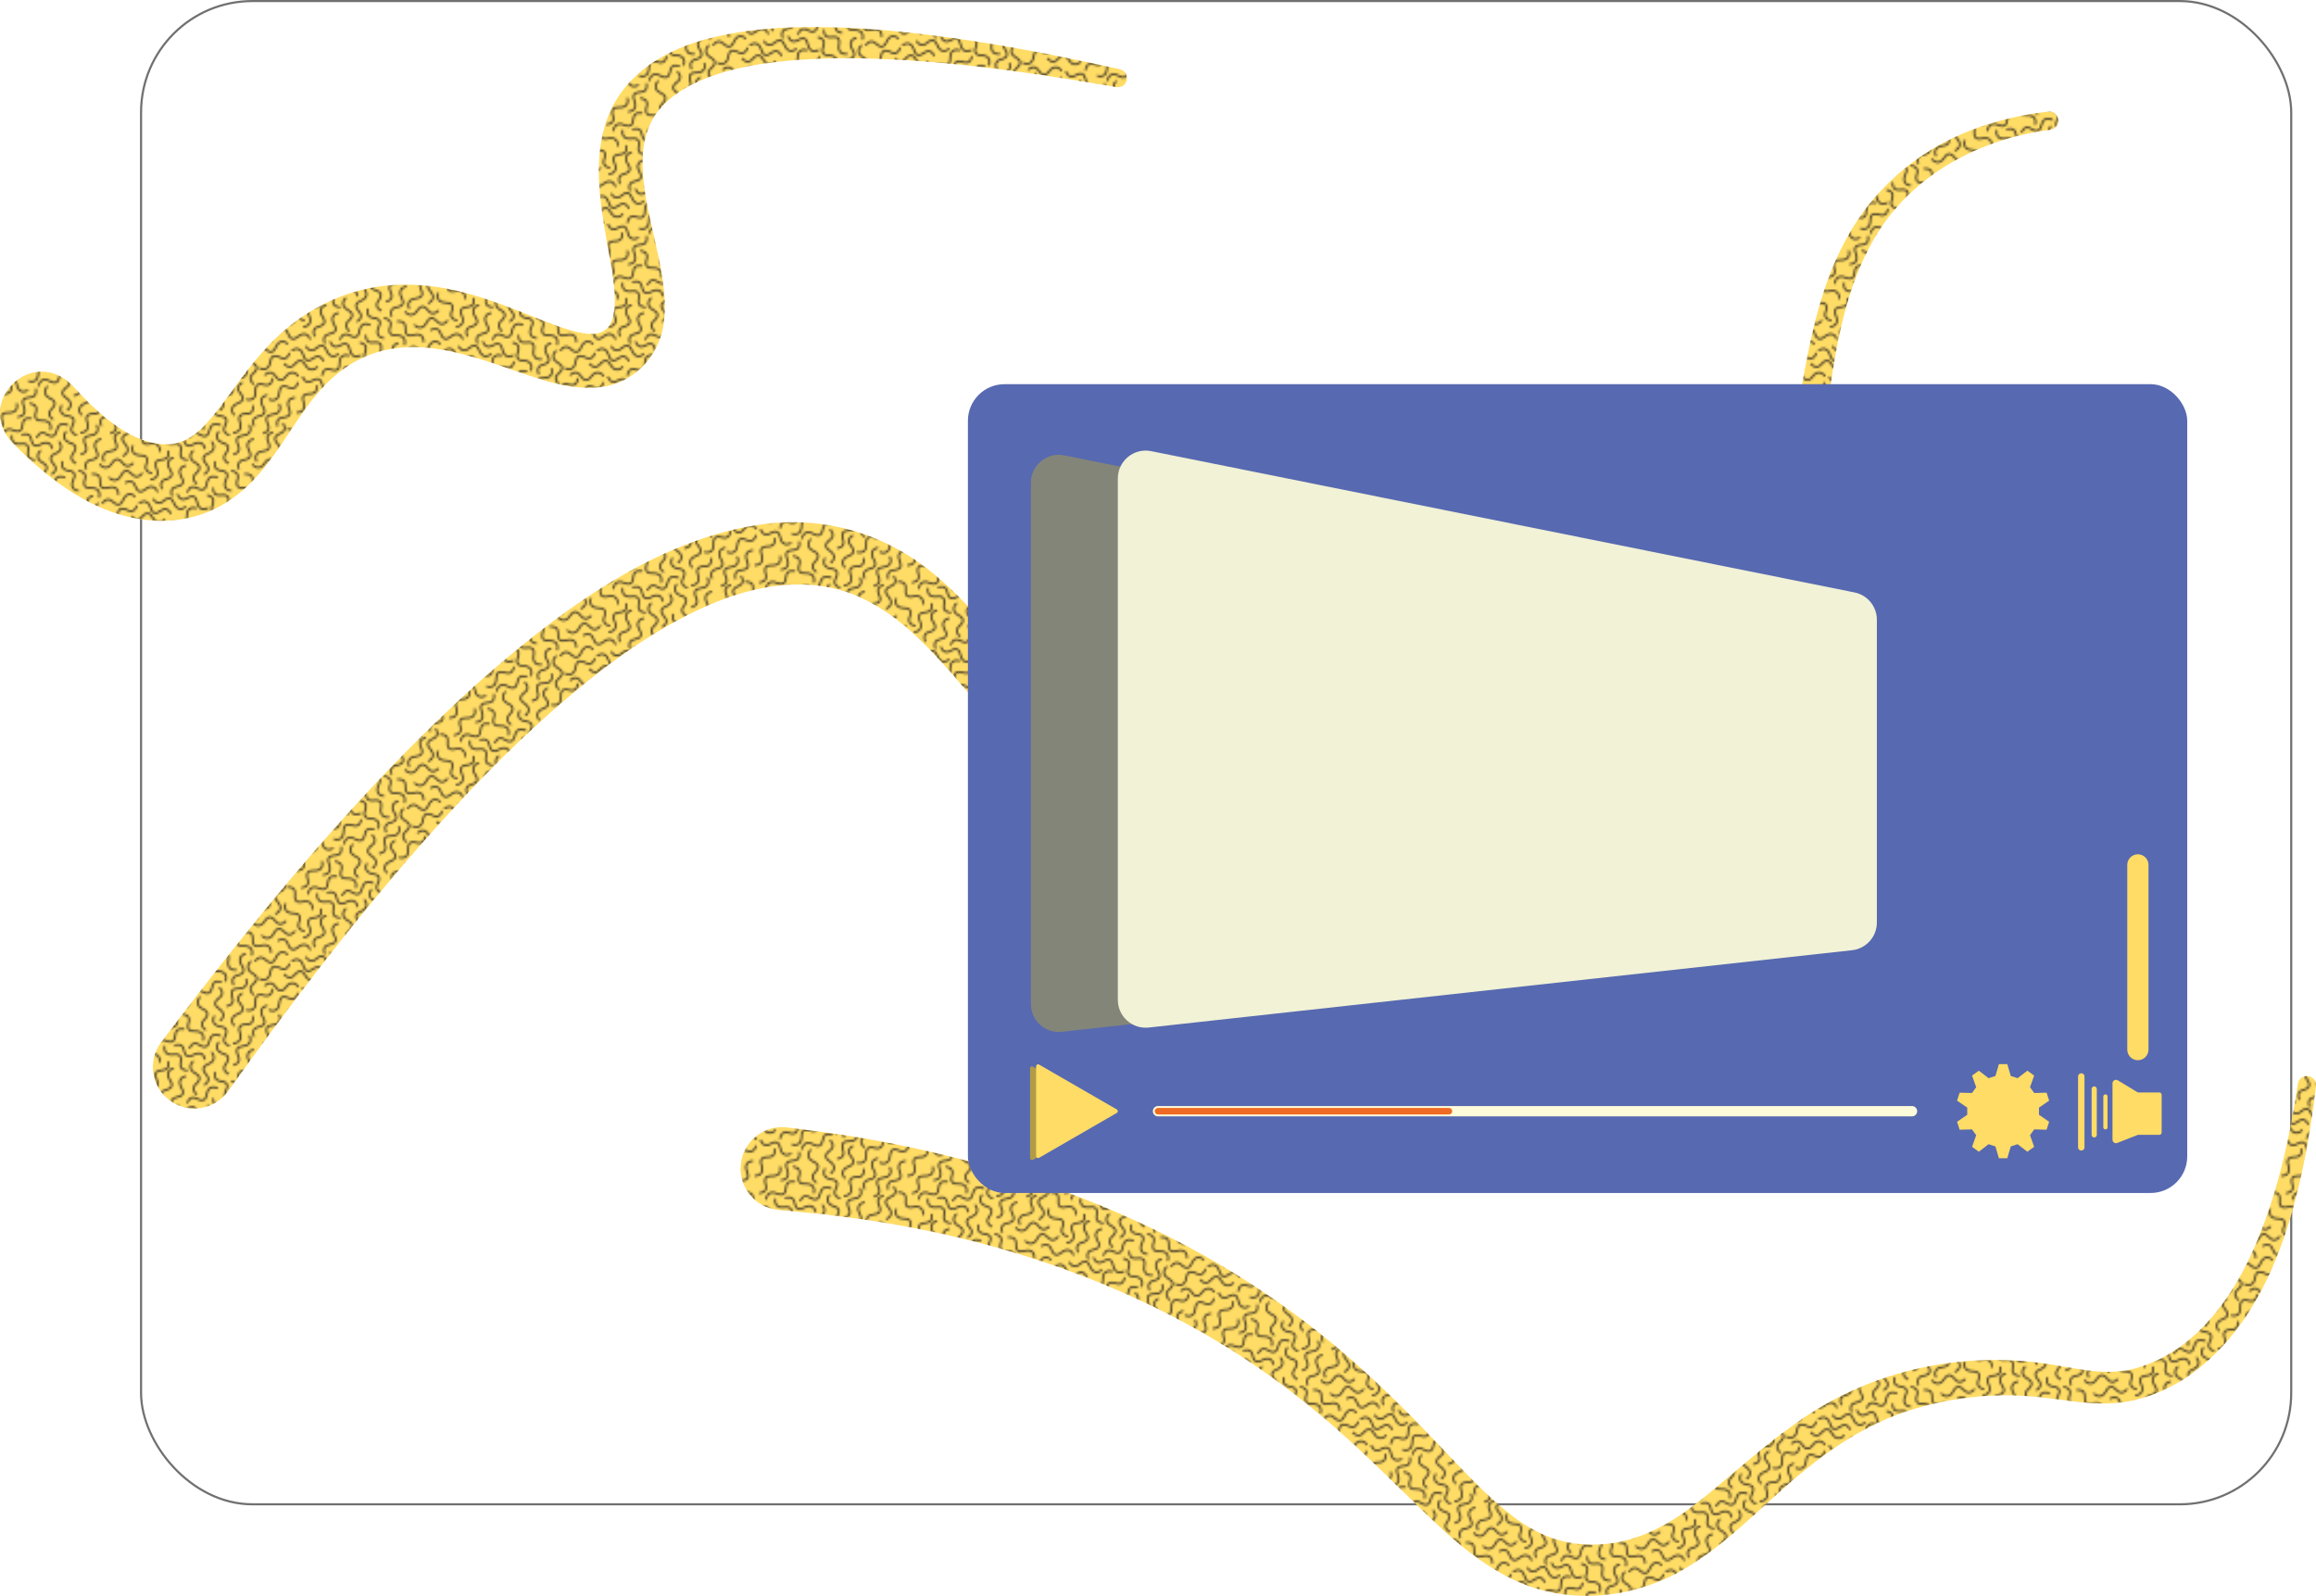 <?xml version="1.0" encoding="UTF-8"?>
<svg xmlns="http://www.w3.org/2000/svg" xmlns:xlink="http://www.w3.org/1999/xlink" viewBox="0 0 1092.21 752.66">
  <defs>
    <style>
      .cls-1, .cls-2, .cls-3, .cls-4, .cls-5, .cls-6, .cls-7, .cls-8, .cls-9 {
        fill: none;
      }

      .cls-2 {
        stroke: #ef6a22;
        stroke-width: 3.03px;
      }

      .cls-2, .cls-3, .cls-4, .cls-5, .cls-6, .cls-7 {
        stroke-linecap: round;
        stroke-miterlimit: 10;
      }

      .cls-3 {
        stroke-width: 3.03px;
      }

      .cls-3, .cls-4, .cls-5, .cls-6 {
        stroke: #ffdc65;
      }

      .cls-10 {
        fill: #fff;
      }

      .cls-11 {
        fill: #ffdc65;
      }

      .cls-12 {
        fill: #f1f2d6;
      }

      .cls-13 {
        fill: #b19b47;
      }

      .cls-14 {
        fill: #5769b1;
      }

      .cls-15 {
        fill: #838578;
      }

      .cls-16 {
        mix-blend-mode: multiply;
      }

      .cls-4 {
        stroke-width: 2.44px;
      }

      .cls-5 {
        stroke-width: 2px;
      }

      .cls-6 {
        stroke-width: 10px;
      }

      .cls-7 {
        stroke: #fefbda;
        stroke-width: 4.87px;
      }

      .cls-17 {
        isolation: isolate;
      }

      .cls-8 {
        stroke: #707071;
      }

      .cls-9 {
        stroke: #231f20;
        stroke-width: .75px;
      }

      .cls-18 {
        fill: url(#Ripple);
      }
    </style>
    <pattern id="Ripple" x="0" y="0" width="72" height="72" patternTransform="translate(-2091.13 -4778.4)" patternUnits="userSpaceOnUse" viewBox="0 0 72 72">
      <g>
        <rect class="cls-1" width="72" height="72"/>
        <path class="cls-9" d="m80.4,64.14s.96,4.06-2.92,4c-3.88-.06-3.94,1.87-3.13,4.29s-.18,4.62-3.34,4.57"/>
        <g>
          <path class="cls-9" d="m13.35,15.53s3.79-1.74,4.5,2.08c.71,3.82,2.61,3.5,4.82,2.23,2.21-1.28,4.56-.74,5.14,2.37"/>
          <path class="cls-9" d="m66.04,28.74s-2.6,3.26-4.95.18c-2.36-3.08-3.91-1.94-5.3.19-1.4,2.14-3.74,2.72-5.66.2"/>
          <path class="cls-9" d="m39.03,29.05s-3.82-1.67-1.45-4.74c2.38-3.07.87-4.28-1.55-5.08-2.42-.8-3.59-2.91-1.65-5.41"/>
          <path class="cls-9" d="m41.14,24.82s4.08-.88,2.36-4.36c-1.72-3.48-.01-4.36,2.52-4.67,2.54-.3,4.1-2.14,2.69-4.98"/>
          <path class="cls-9" d="m55.12,14.87s4.08-.88,2.36-4.36c-1.72-3.48-.01-4.36,2.52-4.67,2.54-.3,4.1-2.14,2.69-4.98"/>
          <path class="cls-9" d="m27.39,34.19s3.68-1.96,1.07-4.84c-2.61-2.87-1.21-4.19,1.15-5.18,2.36-.99,3.35-3.18,1.23-5.53"/>
          <path class="cls-9" d="m10.39,22.94s1.29,3.96-2.58,4.23c-3.87.27-3.77,2.19-2.76,4.53,1.01,2.35.21,4.62-2.94,4.84"/>
          <path class="cls-9" d="m7.56,41.16s-2.02-3.65,1.72-4.64c3.75-1,3.29-2.87,1.85-4.97-1.44-2.11-1.09-4.5,1.97-5.31"/>
          <path class="cls-9" d="m20.44,17s1.35-3.95,4.6-1.83c3.25,2.12,4.33.52,4.93-1.96.6-2.48,2.61-3.82,5.26-2.09"/>
          <path class="cls-9" d="m12.33,44.48s-1.77-3.78,2.04-4.51c3.81-.73,3.48-2.63,2.19-4.83-1.29-2.2-.77-4.56,2.34-5.16"/>
          <path class="cls-9" d="m24.03,38.67s-3.43-2.37-.51-4.93c2.92-2.56,1.68-4.03-.55-5.28-2.23-1.25-2.96-3.55-.58-5.63"/>
          <path class="cls-9" d="m11.01,59.64s.3-4.16,3.99-2.94c3.69,1.22,4.32-.6,4.27-3.15-.05-2.55,1.55-4.36,4.56-3.36"/>
          <path class="cls-9" d="m29.5,52.86s-.38,4.15-4.04,2.87c-3.66-1.29-4.33.52-4.33,3.07,0,2.55-1.63,4.33-4.62,3.28"/>
          <path class="cls-9" d="m19.67,27.31s-4.17.18-3.38-3.62c.79-3.8-1.09-4.22-3.62-3.88-2.53.34-4.5-1.04-3.86-4.14"/>
          <path class="cls-9" d="m32.71,27.97s-1.49,3.89,2.37,4.35c3.85.46,3.66,2.38,2.53,4.66-1.13,2.29-.44,4.6,2.7,4.98"/>
          <path class="cls-9" d="m3.32,45.67s1.92,3.7,4.82,1.13c2.91-2.57,4.21-1.15,5.17,1.21.96,2.37,3.14,3.39,5.51,1.29"/>
          <path class="cls-9" d="m51.02,83.38s-1.86-3.73,1.93-4.56c3.79-.83,3.41-2.72,2.07-4.89-1.34-2.17-.88-4.54,2.21-5.21"/>
          <path class="cls-9" d="m64.56,9.98s2.47,3.36-1.13,4.83c-3.59,1.46-2.9,3.26-1.2,5.17,1.7,1.91,1.64,4.32-1.29,5.51"/>
          <path class="cls-9" d="m59.95,14.27s-4.09.84-2.4,4.33c1.68,3.5-.04,4.36-2.58,4.64-2.54.28-4.12,2.1-2.75,4.95"/>
          <path class="cls-9" d="m17.08.72s4.17.2,3.04,3.91c-1.13,3.71.71,4.31,3.26,4.19,2.55-.11,4.39,1.44,3.47,4.47"/>
          <path class="cls-9" d="m39.44,15.71s-4.05-.99-2.23-4.42c1.82-3.43.13-4.36-2.39-4.74-2.53-.38-4.04-2.26-2.55-5.05"/>
          <path class="cls-9" d="m18.03,7.9s-3.97-1.27-4.22,2.6c-.25,3.87-2.17,3.78-4.52,2.78-2.35-1-4.62-.19-4.82,2.97"/>
          <path class="cls-9" d="m8.4,64.14s.96,4.06-2.92,4c-3.88-.06-3.94,1.87-3.13,4.29s-.18,4.62-3.34,4.57"/>
          <path class="cls-9" d="m70.32,33.48s-2.27,3.5-4.91.65c-2.64-2.84-4.08-1.56-5.26.7-1.19,2.26-3.46,3.07-5.61.75"/>
          <path class="cls-9" d="m50.38,1.6s.96,4.06-2.92,4c-3.88-.06-3.95,1.87-3.13,4.28.81,2.42-.18,4.62-3.34,4.57"/>
          <path class="cls-9" d="m43.88,31.8s-1.63-3.83,2.2-4.44c3.83-.6,3.57-2.51,2.35-4.76-1.21-2.25-.61-4.58,2.51-5.07"/>
          <path class="cls-9" d="m74.88,33.61s-4.15-.44-2.81-4.08c1.34-3.64-.46-4.34-3.01-4.38-2.55-.03-4.3-1.7-3.21-4.67"/>
          <path class="cls-9" d="m62.12,38.22s3.47-2.32,4.77,1.34c1.3,3.65,3.13,3.04,5.11,1.43,1.98-1.61,4.39-1.45,5.45,1.53"/>
          <path class="cls-9" d="m71.68,62.73s-.76,4.1-4.29,2.48c-3.53-1.62-4.36.12-4.59,2.66-.23,2.54-2.02,4.16-4.9,2.84"/>
          <path class="cls-9" d="m28.78,43.96s4.13.55,2.7,4.16c-1.44,3.61.34,4.35,2.89,4.45,2.55.1,4.25,1.81,3.08,4.75"/>
          <path class="cls-9" d="m14.79,43.43s1.2,3.99,4.53,2.01c3.33-1.99,4.35-.36,4.85,2.15.5,2.5,2.46,3.91,5.18,2.29"/>
          <path class="cls-9" d="m1.79,60.01s1.2,3.99,4.53,2.01c3.33-1.99,4.35-.36,4.85,2.15.5,2.5,2.46,3.91,5.18,2.29"/>
          <path class="cls-9" d="m37.88,69.01s4.15-.36,2.89-4.03c-1.27-3.67.54-4.33,3.09-4.31,2.55.02,4.33-1.61,3.3-4.6"/>
          <path class="cls-9" d="m34.49,60.09s3.21,2.66.08,4.95c-3.13,2.29-2.02,3.87.09,5.31,2.11,1.44,2.65,3.79.1,5.66"/>
          <path class="cls-9" d="m50.83,63.59s-3.37-2.46-.39-4.94c2.98-2.48,1.78-3.99-.42-5.29-2.19-1.31-2.88-3.62-.44-5.64"/>
          <path class="cls-9" d="m55.94,59.43s2.82-3.07,4.95.17c2.13,3.24,3.76,2.21,5.3.18,1.54-2.03,3.92-2.45,5.66.2"/>
          <path class="cls-9" d="m40.17,32.48s4.16.24,3,3.94c-1.16,3.7.66,4.31,3.22,4.22,2.55-.09,4.38,1.49,3.43,4.5"/>
          <path class="cls-9" d="m31.67,40.41s-.39,4.15,3.45,3.56c3.83-.59,4.16,1.3,3.69,3.81-.47,2.51.81,4.55,3.94,4.07"/>
          <path class="cls-9" d="m19.47,42.71s1.06-4.03,4.46-2.16c3.4,1.88,4.36.21,4.78-2.31.42-2.52,2.33-3.99,5.1-2.46"/>
          <path class="cls-9" d="m1.21,13.18s4.16-.21,3.03-3.92c-1.14-3.71.69-4.31,3.24-4.2,2.55.11,4.39-1.46,3.46-4.48"/>
          <path class="cls-9" d="m35.69,57.65s-3.82-1.68-4.46,2.15c-.64,3.83-2.55,3.54-4.78,2.3s-4.57-.66-5.1,2.46"/>
          <path class="cls-9" d="m83.79,52.82s-1.59-3.86-4.71-1.55c-3.12,2.31-4.29.78-5.04-1.66-.75-2.44-2.83-3.65-5.38-1.77"/>
          <path class="cls-9" d="m67.72,48.84s-1.02,4.04-4.44,2.21c-3.42-1.84-4.36-.16-4.75,2.36-.39,2.52-2.28,4.02-5.07,2.52"/>
          <path class="cls-9" d="m59.64,60.81s-.12,4.17-3.86,3.11c-3.73-1.06-4.29.78-4.13,3.33.16,2.55-1.37,4.42-4.41,3.55"/>
          <path class="cls-9" d="m51.35,47.94s2.02-3.65,4.85-1c2.83,2.65,4.17,1.27,5.2-1.07,1.02-2.34,3.24-3.3,5.54-1.14"/>
          <path class="cls-9" d="m41.29,59.08s-1.96-3.68,1.81-4.61c3.77-.93,3.34-2.81,1.93-4.94-1.4-2.13-1.01-4.51,2.06-5.27"/>
          <path class="cls-9" d="m62.01,83.53s-1.29-3.96,2.58-4.23c3.87-.27,3.77-2.19,2.76-4.53-1.01-2.34-.21-4.62,2.95-4.84"/>
          <path class="cls-9" d="m46.41,34.02s4.09-.81,3.89,3.06c-.2,3.88,1.72,4.01,4.17,3.28,2.45-.72,4.61.34,4.45,3.5"/>
          <path class="cls-9" d="m66.59,12.82s4.13-.53,3.67,3.32c-.46,3.85,1.45,4.12,3.94,3.56,2.49-.56,4.58.65,4.2,3.8"/>
          <path class="cls-9" d="m65.07,53.84s2.41,3.4,4.94.45c2.52-2.95,4.01-1.73,5.28.48,1.28,2.21,3.58,2.92,5.64.52"/>
          <path class="cls-9" d="m45.46,62.83s-3.72,1.88-1.18,4.81c2.54,2.93,1.11,4.22-1.26,5.15-2.38.93-3.42,3.11-1.35,5.5"/>
          <path class="cls-9" d="m28.23,80.31s-3.57-2.16-.81-4.89c2.76-2.73,1.43-4.12-.87-5.24-2.3-1.12-3.18-3.36-.92-5.59"/>
          <path class="cls-9" d="m19.97,65.69s1.2,4-2.68,4.17c-3.88.17-3.83,2.09-2.87,4.46.95,2.37.1,4.62-3.06,4.76"/>
        </g>
        <g>
          <path class="cls-9" d="m2.88,33.61s-4.15-.44-2.81-4.08c1.34-3.64-.46-4.34-3.01-4.38-2.55-.03-4.3-1.7-3.21-4.67"/>
          <path class="cls-9" d="m-9.88,38.22s3.47-2.32,4.77,1.34c1.3,3.65,3.13,3.04,5.11,1.43,1.98-1.61,4.39-1.45,5.45,1.53"/>
          <path class="cls-9" d="m-.32,62.73s-.76,4.1-4.29,2.48c-3.53-1.62-4.36.12-4.59,2.66-.23,2.54-2.02,4.16-4.9,2.84"/>
          <path class="cls-9" d="m-16.06,59.43s2.82-3.07,4.95.17c2.13,3.24,3.76,2.21,5.3.18,1.54-2.03,3.92-2.45,5.66.2"/>
          <path class="cls-9" d="m11.79,52.82s-1.59-3.86-4.71-1.55c-3.12,2.31-4.29.78-5.04-1.66-.75-2.44-2.83-3.65-5.38-1.77"/>
          <path class="cls-9" d="m-5.41,12.82s4.13-.53,3.67,3.32c-.46,3.85,1.45,4.12,3.94,3.56,2.49-.56,4.58.65,4.2,3.8"/>
          <path class="cls-9" d="m-6.93,53.84s2.41,3.4,4.94.45c2.52-2.95,4.01-1.73,5.28.48,1.28,2.21,3.58,2.92,5.64.52"/>
        </g>
        <path class="cls-9" d="m80.4-7.86s.96,4.06-2.92,4c-3.88-.06-3.94,1.87-3.13,4.29s-.18,4.62-3.34,4.57"/>
        <g>
          <path class="cls-9" d="m51.02,11.38s-1.86-3.73,1.93-4.56c3.79-.83,3.41-2.72,2.07-4.89-1.34-2.17-.88-4.54,2.21-5.21"/>
          <path class="cls-9" d="m8.4-7.86s.96,4.06-2.92,4c-3.88-.06-3.94,1.87-3.13,4.29s-.18,4.62-3.34,4.57"/>
          <path class="cls-9" d="m34.49-11.91s3.21,2.66.08,4.95c-3.13,2.29-2.02,3.87.09,5.31,2.11,1.44,2.65,3.79.1,5.66"/>
          <path class="cls-9" d="m62.01,11.53s-1.29-3.96,2.58-4.23c3.87-.27,3.77-2.19,2.76-4.53-1.01-2.34-.21-4.62,2.95-4.84"/>
          <path class="cls-9" d="m45.46-9.17s-3.72,1.88-1.18,4.81c2.54,2.93,1.11,4.22-1.26,5.15-2.38.93-3.42,3.11-1.35,5.5"/>
          <path class="cls-9" d="m28.23,8.31s-3.57-2.16-.81-4.89c2.76-2.73,1.43-4.12-.87-5.24-2.3-1.12-3.18-3.36-.92-5.59"/>
          <path class="cls-9" d="m19.97-6.31s1.2,4-2.68,4.17c-3.88.17-3.83,2.09-2.87,4.46.95,2.37.1,4.62-3.06,4.76"/>
        </g>
      </g>
    </pattern>
  </defs>
  <g class="cls-17">
    <g id="Layer_2" data-name="Layer 2">
      <g id="Videosite">
        <g id="Rectangle_1" data-name="Rectangle 1">
          <rect class="cls-10" x="66.02" width="1015" height="710" rx="53" ry="53"/>
          <rect class="cls-8" x="66.52" y=".5" width="1014" height="709" rx="52.5" ry="52.5"/>
        </g>
        <g>
          <path class="cls-11" d="m526.38,41.06c-49.06-8.42-182.27-31.02-216.06,11.29-4.28,5.55-6.47,12.37-7.08,19.29-1.31,18.5,4.84,35.9,8.22,54.31,1.45,7.96,2.63,15.74,1.79,24.28-1.23,15.78-12.28,29.3-28.4,32.1-13.69,2.13-26.22-2.19-38.59-6.28-29.06-10.25-59.48-21.48-86.39-.46-15.86,12.59-23.46,31.12-36.98,47.07-5.91,6.98-13.35,13.54-22.11,17.58-7.52,3.6-15.73,5.26-23.96,5.4-28.64.13-52.39-17.91-71.16-37.03-17.38-19.27,9.08-45.16,27.96-27.34.21.22.42.44.62.66,10.92,12.02,25.55,26.14,41.89,27.58,8.67.82,15.21-3.23,21.04-9.58,8.82-9.63,16.33-22.23,25.72-32.82,16.55-19.57,40.11-32.31,66.12-32.8,16.14-.5,31.81,3.58,46.42,8.89,6.99,2.52,13.62,5.27,19.98,7.76,6.35,2.5,12.49,4.74,17.85,5.87,5.76,1.23,11.36,1.26,14.48-3.75,5.44-9.87-.66-32.06-2.35-43.86-2.74-15.76-4.9-33.21-.36-49.1,6.91-24.4,28.5-37.2,51.77-42.61,16.21-3.86,32.63-4.83,49.11-4.75,19.62.13,39.35,1.98,58.7,4.54,28.1,3.74,55.86,9.2,83.47,15.36,5.19,1.33,4.06,9.17-1.7,8.42h0Z"/>
          <path class="cls-11" d="m1092.2,512.27c-5.92,48.48-18.56,110.04-62.74,138.45-9.27,5.72-19.83,9.92-30.75,10.92-14.46,1.36-28.62-2.33-42.84-3.19-17.49-1.26-35.3.86-52.07,5.74-25.77,7.36-47.2,23.46-66.79,41.46-12.2,10.97-24.84,23.19-39.09,32.14-20.2,13.12-45.56,18.28-69.14,12.6-20.32-4.78-37.77-18.83-52.28-32.56-20.04-19.1-39.16-39.05-60.58-55.95-62.84-50.91-141.69-78.83-221.48-88.41,0,0-6.69-.87-6.69-.87l-6.73-.64-13.45-1.29-.62-.06c-10.75-1.03-18.62-10.58-17.59-21.33,1.03-10.75,10.58-18.62,21.33-17.59,5.79.74,16.58,2.15,22.03,2.87,77.23,11.4,153.34,37.83,216.62,84.36,24.08,17.52,46.41,38.47,66.61,59.87,12.36,12.79,24.57,26.7,38.41,37.06,9.44,7.08,20.11,11.75,31.91,12.5,20.77,1.56,38.45-6.97,55.82-20.92,14.46-11.39,28.32-24.5,43.74-35.32,35.99-26.48,81.96-35.99,125.7-27.81,0,0,6.86,1.13,6.86,1.13l3.33.51c7.88,1.26,15.62,1.62,23.28-.03,11.8-2.78,22.6-9.22,31.39-17.5,17.81-17.12,28-39.9,35.47-63.55,5.42-17.41,9.07-35.48,11.82-53.69.81-5.24,8.91-4.71,8.51,1.14h0Z"/>
          <path class="cls-11" d="m966.98,61.17c-35.69,4.67-68.93,23.23-85.63,55.93-11.2,21.29-15.35,45.37-18.77,69.19-5.44,36.99-8.11,84.16-45.19,104.27-13.76,7.82-26.73,6.58-41.45,3.77-17.53-3.34-34.99-3.9-52.58-1.29-14.27,1.93-28.41,6.02-41.34,12.35-24.8,11.81-43.23,30.79-63.96,48.84-10.03,8.61-20.74,16.82-33.06,22.53-19.34,9.17-42.34,11.15-62.85,4.46-8.26-2.72-15.68-6.8-22.71-11.53-20.06-14.07-35.58-34.93-51.25-52.77-12.94-14.65-25.83-27.76-43.29-35.54-23.22-10.12-48.64-5.65-71.46,4.34-26.53,11.7-50.51,29.86-72.37,49.03-22.58,19.91-43.43,41.7-63.39,64.48-32.06,36.54-61.65,75.59-90.13,115.42-6.28,8.78-18.49,10.81-27.27,4.53-8.78-6.28-10.81-18.49-4.53-27.27,45.37-59.94,93.26-118.98,149.48-169.65,37.66-33.33,84.65-68.87,136.13-75.21,29.23-3.42,57.17,5.23,79.58,24.15,20.12,16.67,34.57,37.88,50.89,56.87,7.48,8.64,15.13,16.66,24.5,23.02,15.16,10.69,34.21,12.9,51.79,7.58,13.42-4.11,24.89-12.33,35.85-21.26,20.16-16.83,40.94-36.2,65.18-47.86,13.27-6.46,27.64-11.18,42.2-13.58,16.07-2.72,32.49-3.42,48.72-1.63,6.49.71,12.93,1.88,19.01,3.11,6.09,1.21,11.76,2.39,16.66,2.38,10.3.06,19.68-5.94,26.81-13.01,11.92-12.5,16.69-29.23,20.46-46.37,7.39-35.59,9.64-75.7,28.29-108.82,12.46-22.76,33.37-40.59,57.53-49.92,11.94-4.74,24.48-7.6,37.06-9.06,2.36-.27,4.48,1.42,4.76,3.77.27,2.32-1.37,4.42-3.67,4.74h0Z"/>
        </g>
        <g>
          <path class="cls-18" d="m526.38,41.06c-49.06-8.42-182.27-31.02-216.06,11.29-4.28,5.55-6.47,12.37-7.08,19.29-1.31,18.5,4.84,35.9,8.22,54.31,1.45,7.96,2.63,15.74,1.79,24.28-1.23,15.78-12.28,29.3-28.4,32.1-13.69,2.13-26.22-2.19-38.59-6.28-29.06-10.25-59.48-21.48-86.39-.46-15.86,12.59-23.46,31.12-36.98,47.07-5.91,6.98-13.35,13.54-22.11,17.58-7.52,3.6-15.73,5.26-23.96,5.4-28.64.13-52.39-17.91-71.16-37.03-17.38-19.27,9.08-45.16,27.96-27.34.21.22.42.44.62.66,10.92,12.02,25.55,26.14,41.89,27.58,8.67.82,15.21-3.23,21.04-9.58,8.82-9.63,16.33-22.23,25.72-32.82,16.55-19.57,40.11-32.31,66.12-32.8,16.14-.5,31.81,3.58,46.42,8.89,6.99,2.52,13.62,5.27,19.98,7.76,6.35,2.5,12.49,4.74,17.85,5.87,5.76,1.23,11.36,1.26,14.48-3.75,5.44-9.87-.66-32.06-2.35-43.86-2.74-15.76-4.9-33.21-.36-49.1,6.91-24.4,28.5-37.2,51.77-42.61,16.21-3.86,32.63-4.83,49.11-4.75,19.62.13,39.35,1.98,58.7,4.54,28.1,3.74,55.86,9.2,83.47,15.36,5.19,1.33,4.06,9.17-1.7,8.42h0Z"/>
          <path class="cls-18" d="m1092.2,512.27c-5.92,48.48-18.56,110.04-62.74,138.45-9.27,5.72-19.83,9.92-30.75,10.92-14.46,1.36-28.62-2.33-42.84-3.19-17.49-1.26-35.3.86-52.07,5.74-25.77,7.36-47.2,23.46-66.79,41.46-12.2,10.97-24.84,23.19-39.09,32.14-20.2,13.12-45.56,18.28-69.14,12.6-20.32-4.78-37.77-18.83-52.28-32.56-20.04-19.1-39.16-39.05-60.58-55.95-62.84-50.91-141.69-78.83-221.48-88.41,0,0-6.69-.87-6.69-.87l-6.73-.64-13.45-1.29-.62-.06c-10.75-1.03-18.62-10.58-17.59-21.33,1.03-10.75,10.58-18.62,21.33-17.59,5.79.74,16.58,2.15,22.03,2.87,77.23,11.4,153.34,37.83,216.62,84.36,24.08,17.52,46.41,38.47,66.61,59.87,12.36,12.79,24.57,26.7,38.41,37.06,9.44,7.08,20.11,11.75,31.91,12.5,20.77,1.56,38.45-6.97,55.82-20.92,14.46-11.39,28.32-24.5,43.74-35.32,35.99-26.48,81.96-35.99,125.7-27.81,0,0,6.86,1.13,6.86,1.13l3.33.51c7.88,1.26,15.62,1.62,23.28-.03,11.8-2.78,22.6-9.22,31.39-17.5,17.81-17.12,28-39.9,35.47-63.55,5.42-17.41,9.07-35.48,11.82-53.69.81-5.24,8.91-4.71,8.51,1.14h0Z"/>
          <path class="cls-18" d="m966.98,61.17c-35.69,4.67-68.93,23.23-85.63,55.93-11.2,21.29-15.35,45.37-18.77,69.19-5.44,36.99-8.11,84.16-45.19,104.27-13.76,7.82-26.73,6.58-41.45,3.77-17.53-3.34-34.99-3.9-52.58-1.29-14.27,1.93-28.41,6.02-41.34,12.35-24.8,11.81-43.23,30.79-63.96,48.84-10.03,8.61-20.74,16.82-33.06,22.53-19.34,9.17-42.34,11.15-62.85,4.46-8.26-2.72-15.68-6.8-22.71-11.53-20.06-14.07-35.58-34.93-51.25-52.77-12.94-14.65-25.83-27.76-43.29-35.54-23.22-10.12-48.64-5.65-71.46,4.34-26.53,11.7-50.51,29.86-72.37,49.03-22.58,19.91-43.43,41.7-63.39,64.48-32.06,36.54-61.65,75.59-90.13,115.42-6.28,8.78-18.49,10.81-27.27,4.53-8.78-6.28-10.81-18.49-4.53-27.27,45.37-59.94,93.26-118.98,149.48-169.65,37.66-33.33,84.65-68.87,136.13-75.21,29.23-3.42,57.17,5.23,79.58,24.15,20.12,16.67,34.57,37.88,50.89,56.87,7.48,8.64,15.13,16.66,24.5,23.02,15.16,10.69,34.21,12.9,51.79,7.58,13.42-4.11,24.89-12.33,35.85-21.26,20.16-16.83,40.94-36.2,65.18-47.86,13.27-6.46,27.64-11.18,42.2-13.58,16.07-2.72,32.49-3.42,48.72-1.63,6.49.71,12.93,1.88,19.01,3.11,6.09,1.21,11.76,2.39,16.66,2.38,10.3.06,19.68-5.94,26.81-13.01,11.92-12.5,16.69-29.23,20.46-46.37,7.39-35.59,9.64-75.7,28.29-108.82,12.46-22.76,33.37-40.59,57.53-49.92,11.94-4.74,24.48-7.6,37.06-9.06,2.36-.27,4.48,1.42,4.76,3.77.27,2.32-1.37,4.42-3.67,4.74h0Z"/>
        </g>
        <rect class="cls-14" x="456.46" y="181.2" width="575.02" height="381.47" rx="17.25" ry="17.25"/>
        <line class="cls-7" x1="546.11" y1="524.1" x2="901.69" y2="524.1"/>
        <g>
          <g class="cls-16">
            <path class="cls-13" d="m523.84,524.25c.62.36.62,1.25,0,1.61l-18.34,10.59-18.34,10.59c-.62.36-1.39-.09-1.39-.8v-42.37c0-.71.77-1.16,1.39-.8l18.34,10.59,18.34,10.59Z"/>
          </g>
          <path class="cls-11" d="m526.7,523.29c.62.36.62,1.25,0,1.61l-18.34,10.59-18.34,10.59c-.62.36-1.39-.09-1.39-.8v-42.37c0-.71.77-1.16,1.39-.8l18.34,10.59,18.34,10.59Z"/>
        </g>
        <line class="cls-2" x1="546.11" y1="524.1" x2="683.33" y2="524.1"/>
        <path class="cls-11" d="m1012.76,533.45l-14.25,5.61c-1.09.43-2.27-.37-2.27-1.55v-26.55c0-1.29,1.41-2.09,2.52-1.42l14.25,8.63c.5.3.8.84.8,1.42v12.31c0,.68-.42,1.3-1.05,1.55Z"/>
        <path class="cls-11" d="m1008.21,515.26h10.12c.6,0,1.09.49,1.09,1.09v17.81c0,.6-.49,1.09-1.09,1.09h-10.12v-19.98h0Z"/>
        <line class="cls-5" x1="992.91" y1="517.16" x2="992.91" y2="531.69"/>
        <line class="cls-4" x1="987.61" y1="513.61" x2="987.61" y2="535.25"/>
        <line class="cls-3" x1="981.52" y1="507.73" x2="981.52" y2="541.12"/>
        <line class="cls-6" x1="1008.21" y1="407.93" x2="1008.21" y2="495.04"/>
        <path class="cls-11" d="m946.62,501.9l1.65,5.58c1.37.45,1.85.6,3.22,1.05l4.61-3.55c1.66,1.2,1.53,1.11,3.19,2.32l-1.95,5.48c.85,1.17,1.14,1.57,1.99,2.74l5.82-.16,1.22,3.75-4.8,3.29v3.39l4.8,3.29c-.63,1.95-.58,1.8-1.22,3.75l-5.82-.16c-.85,1.17-1.14,1.57-1.99,2.74l1.95,5.48c-1.66,1.2-1.53,1.11-3.19,2.32l-4.61-3.55-3.22,1.05-1.65,5.58h-3.94l-1.65-5.58-3.22-1.05-4.61,3.55c-1.66-1.2-1.53-1.11-3.19-2.32l1.95-5.48c-.85-1.17-1.14-1.57-1.99-2.74l-5.82.16c-.63-1.95-.58-1.8-1.22-3.75l4.8-3.29v-3.39l-4.8-3.29,1.22-3.75,5.82.16c.85-1.17,1.14-1.57,1.99-2.74l-1.95-5.48c1.66-1.2,1.53-1.11,3.19-2.32l4.61,3.55c1.37-.45,1.85-.6,3.22-1.05l1.65-5.58h3.94Z"/>
        <g>
          <path class="cls-15" d="m832.42,450.17l-331.68,36.47c-7.78.86-14.58-5.24-14.58-13.06v-245.92c0-8.3,7.59-14.52,15.73-12.88l331.68,66.64c6.14,1.23,10.55,6.62,10.55,12.88v142.81c0,6.7-5.04,12.33-11.7,13.06Z"/>
          <path class="cls-12" d="m873.42,448.17l-331.68,36.47c-7.78.86-14.58-5.24-14.58-13.06v-245.92c0-8.3,7.59-14.52,15.73-12.88l331.68,66.64c6.14,1.23,10.55,6.62,10.55,12.88v142.81c0,6.7-5.04,12.33-11.7,13.06Z"/>
        </g>
      </g>
    </g>
  </g>
</svg>